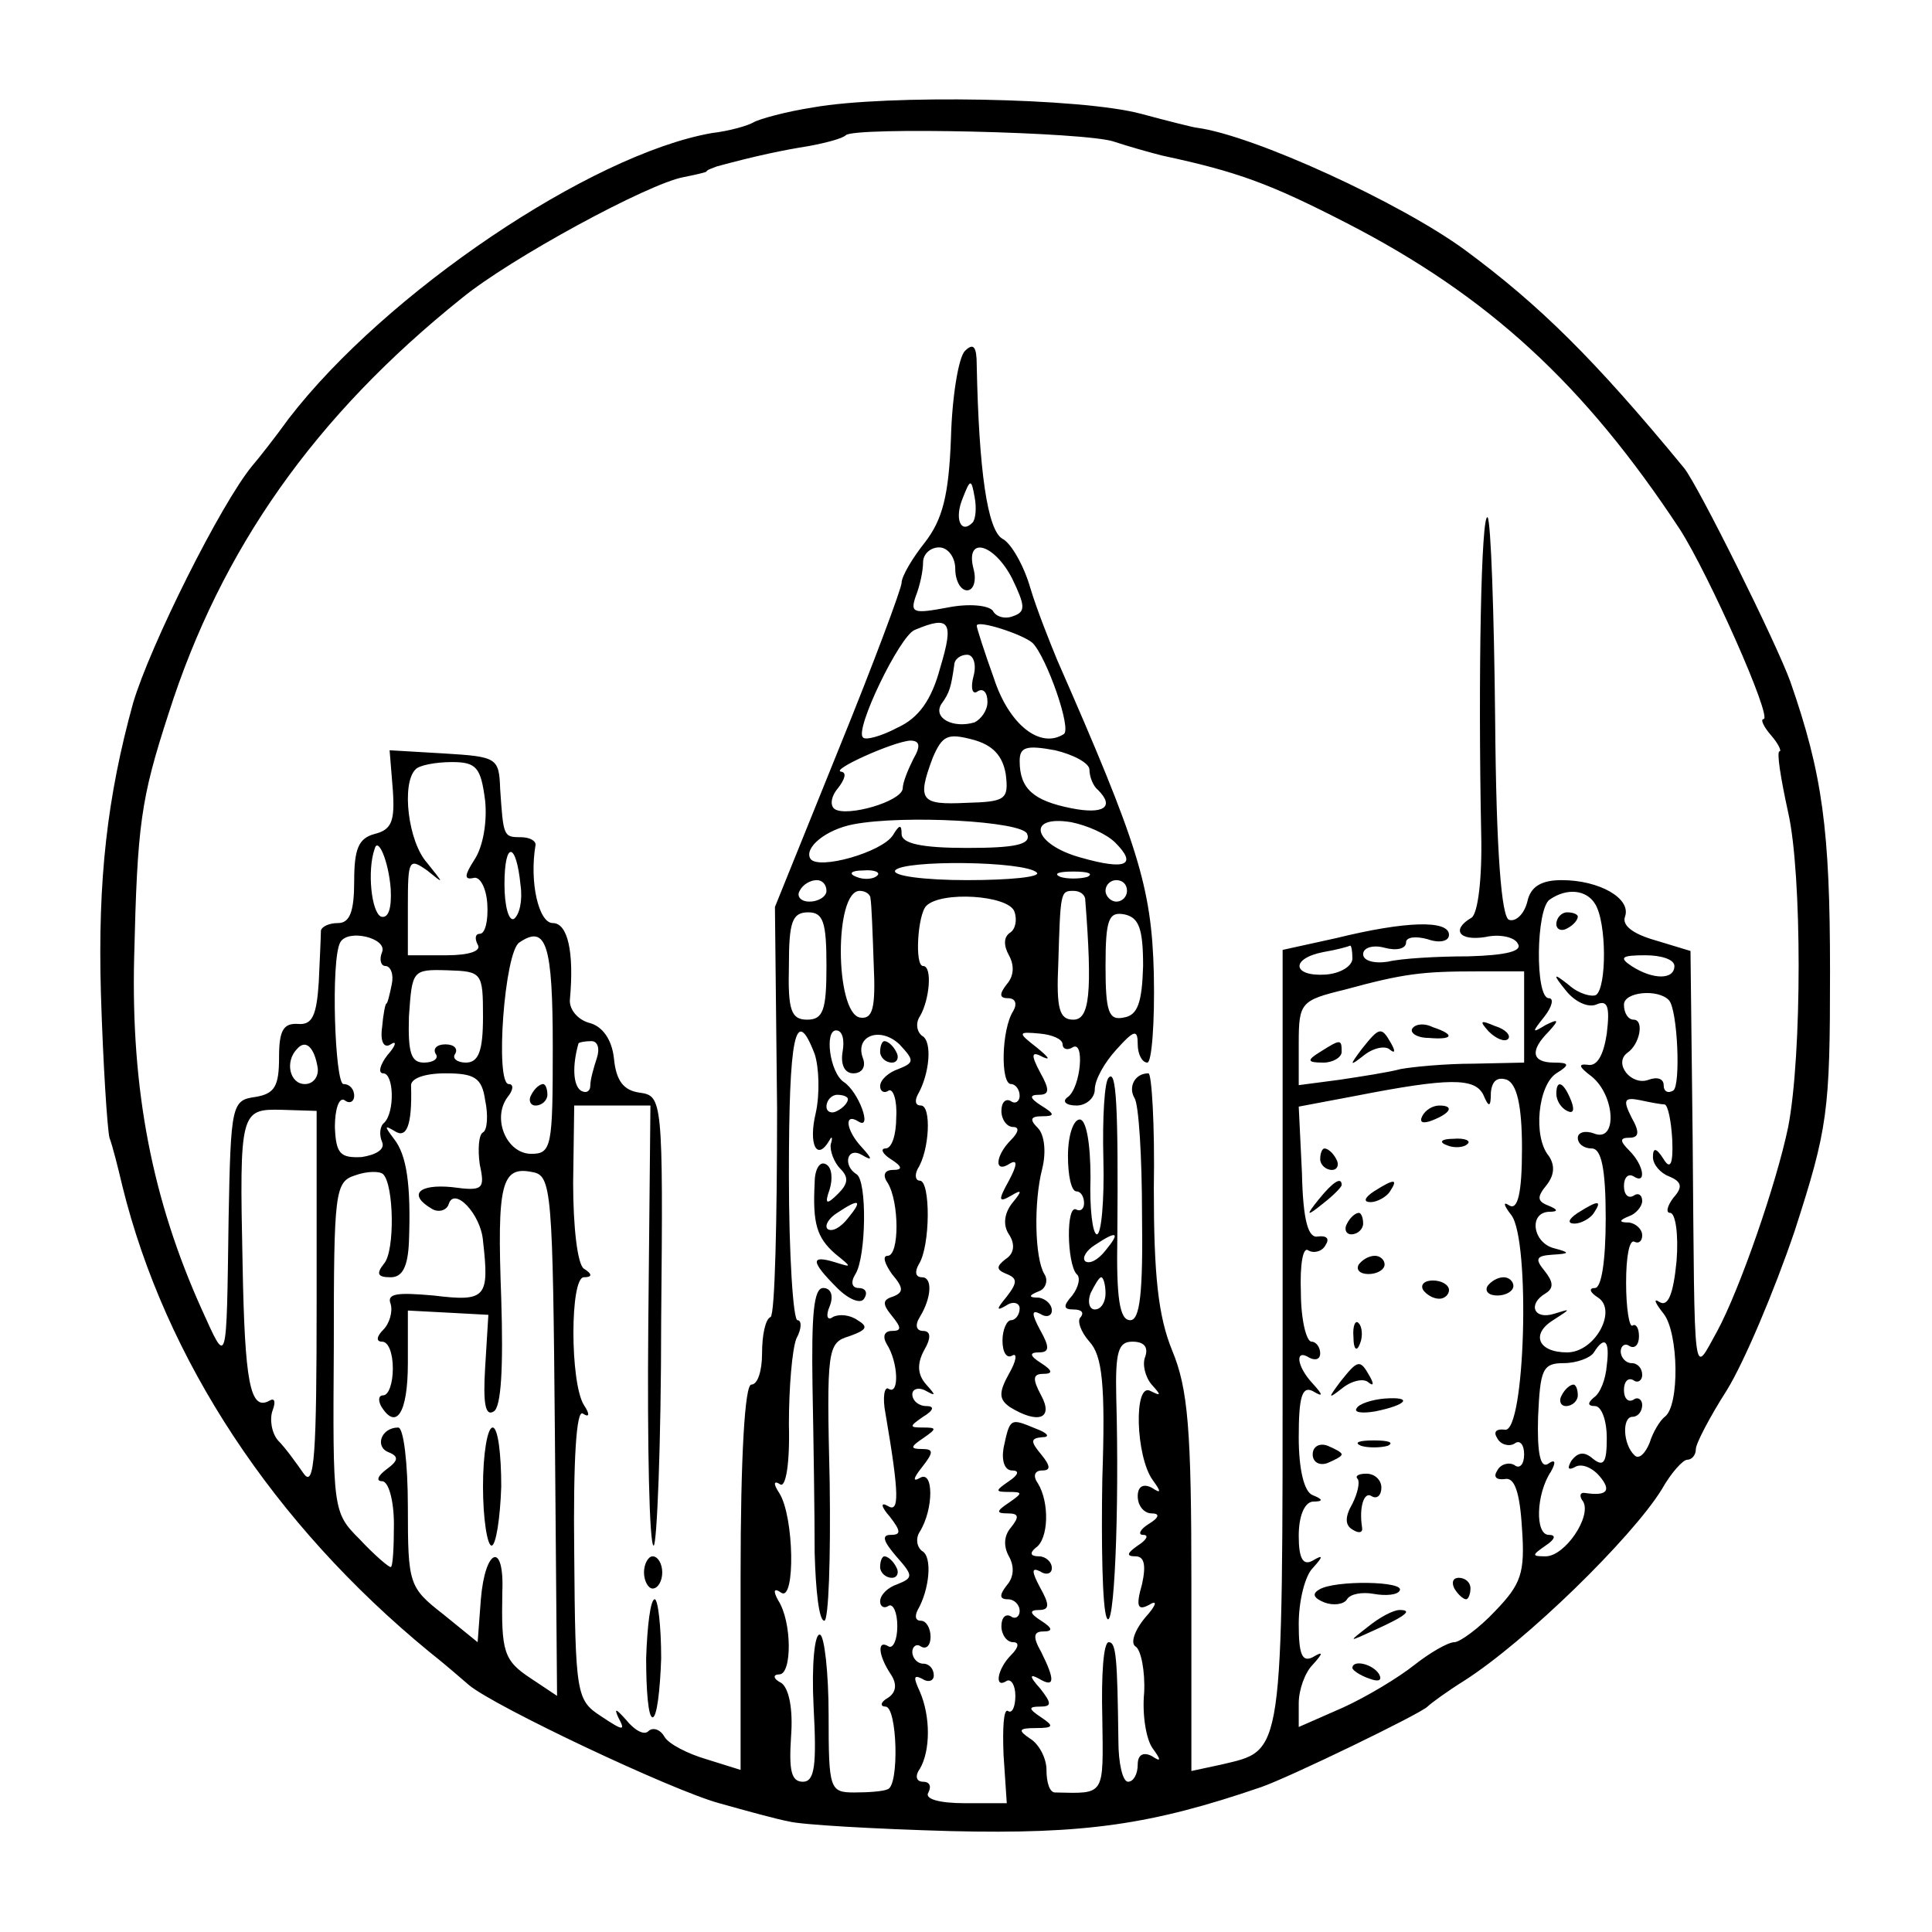 <?xml version="1.0" standalone="no"?>
<!DOCTYPE svg PUBLIC "-//W3C//DTD SVG 20010904//EN"
 "http://www.w3.org/TR/2001/REC-SVG-20010904/DTD/svg10.dtd">
<svg version="1.0" xmlns="http://www.w3.org/2000/svg"
 width="180pt" height="180pt" viewBox="0 0 180 180"
 preserveAspectRatio="xMidYMid meet">
<g transform="translate(0,180) scale(0.1,-0.1)"
fill="#000000" stroke="none">
<path d="M758 1700 c-26 -4 -51 -11 -56 -14 -5 -3 -22 -8 -39 -10 -113 -20
-304 -149 -394 -266 -13 -18 -28 -37 -34 -44 -29 -35 -95 -167 -111 -221 -24
-87 -33 -164 -30 -270 2 -66 6 -127 8 -135 3 -8 8 -28 12 -45 40 -162 141
-315 286 -434 14 -11 30 -25 37 -31 24 -20 189 -98 233 -110 25 -7 54 -15 65
-17 11 -3 79 -7 151 -9 125 -3 187 6 289 41 26 9 148 68 155 75 3 3 18 14 34
24 58 37 156 133 184 178 9 16 20 28 24 28 4 0 8 4 8 10 0 5 13 30 29 55 16
26 44 92 63 148 31 96 33 111 33 242 0 132 -7 184 -37 270 -13 36 -86 183 -99
199 -84 102 -135 152 -204 203 -60 44 -197 107 -250 114 -2 0 -26 6 -52 13
-56 15 -237 18 -305 6z m280 -32 c12 -4 33 -10 45 -13 70 -15 100 -26 172 -63
132 -68 221 -150 310 -285 27 -42 87 -177 78 -177 -3 0 0 -7 7 -15 7 -8 10
-15 8 -15 -3 0 1 -25 8 -57 13 -57 13 -226 0 -293 -11 -53 -45 -151 -66 -190
-23 -41 -21 -56 -23 180 l-2 174 -33 10 c-21 6 -31 14 -28 22 6 17 -24 34 -59
34 -19 0 -29 -6 -32 -20 -3 -12 -11 -19 -17 -17 -7 2 -12 62 -13 186 -1 101
-4 185 -7 189 -6 5 -9 -148 -6 -295 1 -41 -3 -74 -9 -78 -19 -11 -12 -22 13
-18 13 3 27 0 30 -6 5 -7 -10 -11 -46 -12 -29 0 -63 -2 -75 -5 -13 -2 -23 1
-23 7 0 6 9 9 20 6 11 -3 20 -1 20 5 0 5 9 6 20 3 11 -4 20 -2 20 4 0 14 -40
13 -105 -3 l-50 -11 0 -362 c0 -395 1 -383 -57 -397 l-28 -6 0 174 c0 144 -3
182 -18 218 -13 32 -17 70 -17 151 1 59 -2 107 -5 107 -13 0 -19 -13 -13 -23
4 -6 7 -55 7 -109 1 -73 -2 -98 -11 -98 -10 0 -13 21 -12 78 1 122 -1 156 -8
148 -4 -3 -6 -38 -5 -76 1 -39 -2 -70 -6 -70 -4 0 -7 24 -6 53 0 32 -4 54 -10
54 -6 0 -11 -15 -11 -34 0 -18 3 -33 8 -33 4 0 7 -5 7 -11 0 -5 -3 -8 -7 -6
-10 6 -9 -50 0 -60 4 -3 2 -12 -4 -20 -9 -10 -8 -13 1 -13 8 0 10 -3 7 -7 -4
-3 0 -14 8 -23 12 -13 15 -40 12 -128 -1 -61 0 -119 4 -129 7 -17 12 98 9 205
-1 43 2 52 15 52 11 0 15 -5 12 -14 -3 -7 0 -19 6 -26 9 -10 9 -11 -1 -6 -16
9 -14 -61 2 -83 8 -11 8 -13 -1 -7 -8 4 -13 1 -13 -8 0 -9 6 -16 13 -16 8 0 7
-4 -3 -10 -8 -5 -10 -10 -5 -10 6 0 3 -5 -5 -10 -10 -7 -11 -10 -2 -10 8 0 10
-8 6 -26 -6 -21 -4 -25 7 -19 8 5 6 -1 -4 -12 -10 -12 -14 -24 -9 -27 5 -3 9
-23 8 -43 -2 -21 2 -44 8 -52 8 -11 8 -13 -1 -7 -8 4 -13 1 -13 -8 0 -9 -4
-16 -9 -16 -5 0 -9 17 -9 38 -1 77 -2 92 -9 92 -5 0 -7 -31 -6 -70 1 -74 3
-71 -44 -70 -5 0 -8 9 -8 21 0 11 -7 24 -15 29 -12 8 -11 10 5 10 17 0 17 2 5
10 -12 8 -12 10 -1 10 11 0 11 3 0 17 -10 11 -10 14 -1 9 15 -9 15 -1 2 25 -8
14 -7 19 2 19 9 0 9 3 -2 10 -11 7 -11 10 -2 10 10 0 10 5 1 21 -8 15 -8 19 0
15 6 -4 11 -2 11 3 0 6 -6 11 -12 11 -8 0 -9 3 -3 8 12 8 13 42 2 60 -5 7 -3
12 4 12 8 0 8 4 -1 15 -10 12 -10 15 1 16 8 0 5 4 -6 8 -24 10 -24 10 -30 -18
-2 -12 1 -21 8 -21 7 0 6 -4 -3 -10 -13 -9 -13 -10 0 -10 13 0 13 -1 0 -10
-12 -8 -12 -10 -1 -10 10 0 11 -3 3 -13 -7 -8 -7 -18 -2 -27 5 -9 5 -19 -2
-27 -7 -9 -7 -13 1 -13 6 0 11 -5 11 -11 0 -5 -4 -8 -8 -5 -5 3 -9 -1 -9 -9 0
-8 5 -15 11 -15 6 0 5 -5 -2 -12 -13 -13 -16 -32 -4 -24 4 2 8 -4 8 -14 0 -10
-3 -17 -7 -14 -4 2 -5 -16 -4 -41 l3 -45 -39 0 c-24 0 -38 4 -34 10 3 6 1 10
-5 10 -6 0 -8 5 -3 12 10 17 10 49 0 72 -6 13 -6 16 2 12 6 -4 11 -2 11 3 0 6
-4 11 -10 11 -5 0 -10 5 -10 11 0 5 4 8 8 5 5 -3 9 1 9 9 0 8 -4 15 -9 15 -5
0 -6 4 -3 10 11 19 14 50 4 55 -5 4 -6 12 -2 18 13 21 13 58 0 50 -7 -4 -6 0
2 10 11 14 11 17 0 17 -11 0 -11 2 1 10 13 9 13 10 0 10 -13 0 -13 1 0 10 10
6 11 10 3 10 -7 0 -13 5 -13 11 0 5 6 7 13 3 9 -5 9 -4 0 6 -8 9 -9 19 -2 32
7 12 6 18 -1 18 -6 0 -8 5 -3 13 11 18 12 37 2 37 -6 0 -7 5 -3 12 11 17 11
78 1 78 -4 0 -5 5 -2 11 11 17 13 59 3 59 -5 0 -6 4 -3 10 11 19 14 50 4 55
-5 4 -6 12 -2 18 9 15 12 47 3 47 -8 0 -5 48 3 56 14 14 76 10 82 -5 3 -8 1
-17 -4 -20 -6 -4 -6 -12 -1 -21 5 -9 5 -19 -2 -27 -7 -9 -7 -13 1 -13 7 0 9
-5 5 -12 -11 -17 -12 -68 -2 -68 4 0 8 -5 8 -11 0 -5 -4 -8 -8 -5 -5 3 -9 -1
-9 -9 0 -8 5 -15 11 -15 6 0 5 -5 -2 -12 -15 -15 -16 -32 -1 -22 7 4 7 -1 -1
-16 -10 -18 -10 -21 2 -14 10 6 11 5 1 -7 -7 -9 -9 -20 -3 -29 6 -9 5 -18 -3
-23 -9 -7 -9 -10 1 -14 10 -4 10 -8 0 -21 -10 -12 -10 -14 0 -8 6 4 12 2 12
-3 0 -6 -4 -11 -8 -11 -4 0 -8 -9 -8 -19 0 -11 4 -17 9 -14 5 3 4 -5 -3 -17
-10 -18 -9 -24 1 -31 26 -16 41 -11 29 11 -8 15 -8 20 2 20 9 0 9 3 -2 10 -11
7 -11 10 -2 10 10 0 10 5 1 21 -8 15 -8 19 0 15 6 -4 11 -2 11 3 0 6 -6 11
-12 12 -10 0 -10 2 0 6 6 2 9 10 5 16 -9 15 -10 67 -2 98 4 16 2 32 -4 38 -8
8 -7 11 4 11 12 0 12 2 -1 10 -11 7 -11 10 -2 10 10 0 10 5 1 21 -9 17 -8 20
3 14 7 -3 5 0 -6 9 -18 14 -18 15 3 13 11 -1 21 -5 21 -10 0 -4 4 -6 9 -3 12
8 8 -37 -4 -46 -6 -4 -2 -8 8 -8 9 0 17 7 17 15 0 9 9 25 20 37 17 19 20 19
20 5 0 -9 4 -17 9 -17 4 0 7 37 6 83 -2 81 -15 121 -90 292 -7 17 -19 47 -25
67 -6 21 -18 42 -26 46 -14 8 -22 63 -24 162 0 17 -3 21 -11 13 -6 -6 -12 -43
-13 -81 -2 -54 -8 -76 -24 -97 -12 -15 -22 -32 -22 -38 0 -5 -26 -75 -59 -156
l-59 -146 2 -188 c0 -104 -2 -191 -6 -194 -5 -2 -8 -17 -8 -34 0 -16 -4 -29
-10 -29 -6 0 -10 -66 -10 -179 l0 -180 -32 10 c-17 5 -35 14 -39 21 -4 7 -11
9 -15 5 -4 -4 -13 1 -21 11 -9 10 -11 11 -7 2 7 -13 5 -13 -16 1 -23 15 -24
20 -25 152 -1 87 2 134 8 130 6 -4 7 -1 1 8 -13 21 -13 119 0 119 8 0 8 3 0 8
-6 4 -10 39 -10 80 l1 72 35 0 36 0 -2 -205 c-1 -113 1 -205 5 -205 3 0 7 94
7 209 2 207 1 210 -20 213 -15 2 -22 11 -24 32 -2 18 -11 30 -23 33 -11 3 -19
13 -18 22 4 44 -2 71 -16 71 -13 0 -22 38 -16 73 0 4 -6 7 -14 7 -16 0 -16 1
-19 45 -1 29 -3 30 -52 33 l-51 3 3 -37 c2 -29 -1 -37 -17 -41 -15 -4 -19 -14
-19 -44 0 -28 -4 -39 -15 -39 -8 0 -15 -3 -16 -7 0 -5 -1 -26 -2 -48 -2 -31
-6 -40 -19 -39 -14 1 -18 -6 -18 -31 0 -27 -4 -34 -22 -37 -22 -3 -23 -7 -25
-113 -2 -141 -1 -138 -25 -85 -46 102 -66 204 -63 328 3 124 6 147 32 227 49
154 137 278 273 387 45 37 174 107 207 113 10 2 19 4 21 5 1 2 5 3 10 5 37 10
61 15 86 19 16 3 31 7 34 10 8 8 225 3 250 -6z m-132 -355 c-11 -11 -17 4 -9
23 7 18 8 18 11 1 2 -10 1 -21 -2 -24z m-16 -43 c0 -11 5 -20 11 -20 6 0 9 9
6 20 -8 31 19 24 36 -9 12 -25 13 -31 1 -35 -7 -3 -16 -1 -19 5 -4 5 -22 7
-42 3 -32 -6 -35 -5 -30 10 4 10 7 24 7 32 0 8 7 14 15 14 8 0 15 -9 15 -20z
m-14 -92 c-8 -30 -20 -47 -40 -56 -15 -8 -30 -12 -32 -9 -8 7 34 94 48 100 33
14 37 8 24 -35z m86 23 c13 -13 37 -81 29 -85 -22 -14 -51 9 -65 52 -9 25 -16
47 -16 49 0 6 43 -8 52 -16z m-55 -31 c-3 -11 -1 -18 4 -14 5 3 9 -1 9 -10 0
-8 -6 -16 -12 -19 -20 -6 -39 4 -31 17 8 11 9 16 12 36 0 6 6 10 12 10 6 0 9
-9 6 -20z m30 -91 c3 -24 0 -26 -37 -27 -42 -2 -46 2 -31 42 9 21 14 23 37 17
19 -5 28 -15 31 -32z m-86 14 c-5 -10 -10 -22 -10 -28 -2 -12 -51 -26 -63 -19
-5 3 -4 12 3 20 6 8 8 14 3 15 -12 1 48 28 64 29 9 0 10 -5 3 -17z m164 -10
c0 -6 3 -15 8 -19 16 -16 5 -23 -25 -17 -35 7 -48 18 -48 44 0 13 6 15 33 10
17 -4 32 -12 32 -18z m-563 -29 c2 -20 -2 -43 -10 -55 -9 -14 -10 -19 -1 -17
6 2 12 -9 13 -24 1 -16 -2 -28 -7 -28 -4 0 -5 -4 -2 -10 4 -6 -8 -10 -29 -10
l-36 0 0 46 c0 43 1 45 18 33 16 -13 16 -13 0 7 -18 20 -24 74 -11 87 3 4 19
7 34 7 23 0 27 -5 31 -36z m505 -31 c4 -10 -12 -13 -56 -13 -42 0 -61 4 -61
13 0 9 -2 9 -8 -1 -10 -16 -70 -33 -77 -22 -6 10 14 27 40 32 47 9 158 3 162
-9z m82 -8 c21 -21 10 -26 -32 -14 -44 12 -52 40 -9 33 15 -3 33 -11 41 -19z
m-675 -43 c1 -18 -2 -28 -9 -26 -9 4 -13 43 -6 63 3 12 13 -11 15 -37z m121 3
c2 -14 -1 -27 -6 -31 -5 -3 -9 12 -9 32 0 41 11 40 15 -1z m481 12 c4 -4 -25
-7 -65 -7 -40 0 -70 4 -67 9 7 10 121 9 132 -2z m-149 -3 c-3 -3 -12 -4 -19
-1 -8 3 -5 6 6 6 11 1 17 -2 13 -5z m196 -1 c-7 -2 -19 -2 -25 0 -7 3 -2 5 12
5 14 0 19 -2 13 -5z m-243 -13 c0 -5 -7 -10 -16 -10 -8 0 -12 5 -9 10 3 6 10
10 16 10 5 0 9 -4 9 -10z m280 0 c0 -5 -4 -10 -10 -10 -5 0 -10 5 -10 10 0 6
5 10 10 10 6 0 10 -4 10 -10z m-239 -7 c1 -5 2 -32 3 -61 2 -42 -1 -52 -13
-50 -23 5 -24 118 0 118 5 0 10 -3 10 -7z m200 0 c7 -89 4 -113 -11 -113 -13
0 -16 10 -14 53 2 66 2 67 14 67 6 0 10 -3 11 -7z m475 -5 c11 -17 11 -78 1
-85 -4 -2 -16 1 -25 9 -15 12 -16 11 -3 -5 8 -10 20 -16 28 -13 11 5 13 -2 10
-27 -3 -20 -9 -31 -18 -29 -9 1 -8 -2 4 -11 22 -18 24 -62 2 -53 -8 3 -15 1
-15 -4 0 -6 6 -10 13 -10 9 0 13 -19 13 -65 0 -40 -4 -65 -10 -65 -6 0 -5 -4
3 -9 18 -12 -3 -51 -29 -51 -27 0 -34 17 -13 30 17 11 17 11 1 6 -19 -6 -25 9
-8 19 8 5 7 11 -1 21 -9 11 -8 14 7 15 17 1 17 2 2 6 -20 5 -24 33 -5 34 9 0
9 2 -1 6 -10 4 -10 8 -1 19 7 9 8 18 2 27 -15 18 -10 66 7 77 13 8 12 10 -2
10 -21 0 -23 11 -5 29 10 11 9 12 -3 6 -13 -8 -13 -7 -1 8 7 9 9 17 4 17 -13
0 -12 84 1 92 16 11 34 9 42 -4z m-716 -58 c0 -41 -3 -50 -18 -50 -15 0 -18 9
-17 50 0 41 3 50 18 50 14 0 17 -9 17 -50z m295 0 c-1 -34 -5 -46 -18 -48 -14
-3 -17 5 -17 48 0 44 3 51 18 48 13 -3 17 -13 17 -48z m-709 13 c-3 -7 -1 -13
3 -13 5 0 8 -8 6 -17 -2 -10 -4 -18 -5 -18 -1 0 -3 -10 -4 -22 -2 -14 2 -20 8
-16 6 4 5 -1 -3 -10 -7 -9 -9 -17 -4 -17 10 0 11 -36 1 -46 -4 -3 -5 -11 -2
-18 3 -7 -6 -12 -19 -14 -20 -1 -24 3 -25 28 0 17 4 28 9 25 5 -4 9 -1 9 4 0
6 -4 11 -10 11 -8 0 -12 116 -3 132 7 13 44 4 39 -9z m159 -89 c0 -92 -1 -99
-20 -99 -23 0 -37 33 -22 53 5 6 6 12 1 12 -13 0 -4 124 10 132 25 17 31 -2
31 -98z m745 83 c0 -7 -11 -14 -25 -15 -31 -2 -33 15 -2 21 12 2 23 5 25 6 1
0 2 -5 2 -12z m300 -7 c0 -13 -20 -13 -40 0 -12 8 -9 10 13 10 15 0 27 -4 27
-10z m-1110 -47 c0 -32 -4 -43 -16 -43 -8 0 -13 4 -10 8 3 5 -1 9 -9 9 -8 0
-12 -4 -9 -9 3 -4 -2 -8 -11 -8 -12 0 -15 9 -14 43 3 43 3 44 36 43 32 -1 33
-2 33 -43z m970 0 l0 -43 -47 -1 c-27 0 -57 -3 -68 -5 -11 -3 -37 -7 -57 -10
l-38 -5 0 39 c0 38 2 40 43 50 55 15 72 17 124 17 l43 0 0 -42z m135 15 c8 -9
11 -79 4 -84 -5 -3 -9 -1 -9 5 0 6 -6 8 -14 5 -16 -6 -33 15 -20 25 12 8 16
31 6 31 -5 0 -9 6 -9 14 0 12 32 15 42 4z m-796 -50 c4 -12 5 -37 1 -55 -7
-29 1 -46 13 -25 2 4 3 2 1 -4 -1 -6 3 -17 9 -23 8 -8 7 -14 -2 -23 -11 -11
-13 -10 -8 4 3 10 2 20 -3 23 -6 4 -11 -4 -11 -17 -2 -38 2 -51 19 -66 16 -13
16 -13 0 -8 -23 7 -23 1 2 -24 11 -11 22 -15 25 -10 4 6 1 10 -5 10 -6 0 -8 5
-3 13 10 16 11 87 1 93 -13 8 -9 26 5 18 10 -6 10 -4 0 7 -15 16 -17 33 -3 24
13 -8 0 28 -14 37 -13 9 -18 48 -7 48 6 0 8 -9 6 -20 -2 -12 2 -20 10 -20 8 0
12 6 9 14 -8 21 16 30 34 13 14 -15 14 -17 -1 -23 -9 -3 -17 -10 -17 -16 0 -5
4 -7 8 -4 4 2 8 -9 7 -25 0 -16 -4 -29 -10 -29 -5 0 -3 -5 5 -10 11 -7 11 -10
2 -10 -8 0 -10 -5 -5 -12 11 -18 11 -68 0 -68 -5 0 -3 -7 4 -17 11 -13 11 -17
1 -21 -10 -3 -10 -7 -1 -18 9 -11 9 -14 0 -14 -7 0 -9 -5 -5 -12 11 -17 12
-48 2 -42 -4 3 -6 -8 -3 -23 13 -76 13 -93 2 -86 -7 4 -6 -1 2 -10 10 -13 11
-17 1 -17 -9 0 -7 -6 5 -20 16 -18 16 -20 1 -26 -9 -3 -16 -10 -16 -16 0 -5 4
-7 8 -4 4 2 8 -6 8 -19 0 -13 -4 -21 -8 -19 -11 7 -10 -8 2 -26 6 -9 5 -17 -3
-22 -7 -4 -7 -8 -2 -8 11 0 13 -74 2 -77 -4 -2 -18 -3 -31 -3 -23 0 -24 3 -24
72 0 40 -4 74 -8 75 -5 2 -8 -28 -6 -67 3 -55 1 -70 -10 -70 -11 0 -13 11 -11
42 2 26 -2 45 -9 50 -8 4 -8 8 -2 8 12 0 12 49 -1 69 -5 9 -4 12 3 7 13 -8 12
71 -2 93 -6 9 -5 12 1 8 5 -3 9 19 8 56 0 34 3 70 7 80 5 9 5 17 1 17 -4 0 -8
61 -8 135 0 130 6 160 24 113z m-463 -13 c1 -8 -4 -15 -12 -15 -14 0 -19 21
-7 33 8 9 16 1 19 -18z m260 9 c-3 -9 -6 -20 -6 -25 0 -6 -4 -8 -9 -5 -7 5 -8
23 -2 44 1 1 6 2 12 2 6 0 8 -7 5 -16z m-104 -39 c3 -14 2 -28 -2 -30 -4 -2
-5 -16 -3 -30 5 -23 3 -25 -26 -21 -31 3 -41 -7 -19 -20 6 -4 14 -2 16 4 5 17
30 -9 32 -34 6 -53 3 -57 -46 -51 -34 3 -44 2 -40 -8 2 -7 -1 -18 -7 -24 -6
-6 -7 -11 -1 -11 6 0 10 -11 10 -25 0 -14 -4 -25 -9 -25 -4 0 -5 -4 -2 -10 14
-23 25 -7 25 40 l0 49 38 -2 37 -2 -3 -49 c-2 -33 0 -46 8 -41 7 4 9 41 7 105
-4 107 0 124 29 118 18 -3 19 -17 21 -246 l2 -242 -24 16 c-26 17 -28 25 -27
81 2 47 -16 41 -20 -7 l-3 -40 -32 26 c-32 25 -33 28 -33 100 0 41 -4 74 -9
74 -16 0 -22 -18 -9 -23 10 -4 9 -8 -2 -16 -8 -6 -10 -11 -4 -11 6 0 11 -18
11 -40 0 -22 -1 -40 -3 -40 -2 0 -15 11 -29 26 -25 25 -25 27 -24 179 0 145 1
154 20 160 11 4 23 4 26 1 10 -10 11 -71 1 -83 -8 -10 -6 -13 6 -13 11 0 16
10 17 33 2 53 -2 81 -14 96 -9 12 -9 13 1 7 11 -7 16 6 15 42 -1 7 12 12 32
12 27 0 34 -4 37 -25z m937 7 c1 11 6 15 15 12 9 -4 14 -23 14 -64 0 -42 -4
-58 -12 -53 -6 4 -5 0 2 -9 18 -23 13 -204 -6 -200 -8 1 -11 -2 -7 -8 3 -6 11
-8 16 -5 5 4 9 -1 9 -10 0 -9 -4 -14 -9 -10 -5 3 -13 1 -16 -5 -4 -6 -1 -9 7
-8 9 2 14 -12 16 -46 3 -42 -1 -52 -25 -77 -15 -16 -33 -29 -38 -29 -6 0 -23
-10 -37 -21 -15 -12 -45 -30 -67 -40 l-41 -18 0 22 c0 13 6 29 13 36 10 11 10
13 0 7 -10 -5 -13 3 -13 31 0 22 6 45 13 52 10 11 10 13 0 7 -9 -5 -13 2 -13
23 0 18 5 31 13 32 10 0 10 2 0 6 -8 3 -13 24 -13 54 0 37 3 48 13 43 10 -6
10 -4 0 7 -15 16 -17 33 -3 24 6 -3 10 -1 10 4 0 6 -4 11 -8 11 -5 0 -10 21
-10 46 -1 26 2 43 7 39 5 -3 13 -1 16 5 4 6 1 9 -7 8 -9 -2 -14 14 -15 59 l-3
62 53 10 c87 17 111 17 119 1 5 -12 7 -12 7 2z m-599 -6 c0 -3 -4 -8 -10 -11
-5 -3 -10 -1 -10 4 0 6 5 11 10 11 6 0 10 -2 10 -4z m761 -5 c3 -1 6 -15 7
-33 1 -23 -2 -28 -8 -18 -7 11 -10 11 -10 2 0 -7 7 -15 15 -18 12 -5 13 -10 4
-20 -6 -8 -7 -14 -3 -14 5 0 8 -20 6 -45 -3 -31 -8 -43 -16 -38 -6 4 -4 -1 4
-11 14 -18 15 -86 1 -96 -4 -3 -11 -14 -14 -24 -4 -10 -10 -16 -14 -12 -11 10
-12 36 -2 36 5 0 9 5 9 11 0 5 -4 8 -8 5 -5 -3 -9 1 -9 9 0 8 4 12 9 9 4 -3 8
0 8 5 0 6 -4 11 -10 11 -5 0 -10 5 -10 11 0 5 4 8 8 5 5 -3 9 1 9 9 0 8 -3 12
-6 10 -3 -2 -6 16 -6 40 0 24 3 41 8 38 4 -2 7 1 7 6 0 6 -6 11 -12 12 -10 0
-10 2 0 6 6 2 12 9 12 14 0 6 -4 8 -8 5 -5 -3 -9 1 -9 9 0 8 4 12 9 9 12 -8
10 10 -4 24 -9 9 -9 12 0 12 9 0 10 5 2 19 -8 16 -7 19 8 16 9 -2 20 -4 23 -4z
m-1256 -184 c0 -142 -2 -174 -12 -160 -7 10 -17 24 -24 31 -6 7 -8 20 -5 28 3
8 2 12 -3 9 -18 -10 -23 17 -25 128 -3 142 -2 144 37 143 l32 -1 0 -178z m495
78 c-7 -9 -15 -13 -19 -10 -3 3 1 10 9 15 21 14 24 12 10 -5z m240 -30 c-7 -9
-15 -13 -19 -10 -3 3 1 10 9 15 21 14 24 12 10 -5z m0 -40 c0 -8 -4 -15 -10
-15 -5 0 -7 7 -4 15 4 8 8 15 10 15 2 0 4 -7 4 -15z m467 -67 c-1 -13 -6 -26
-12 -30 -6 -5 -6 -8 1 -8 6 0 11 -13 11 -30 0 -23 -3 -27 -13 -19 -8 7 -14 6
-20 -2 -4 -7 -3 -9 3 -6 6 4 16 0 23 -8 12 -14 7 -19 -13 -16 -5 1 -6 -3 -2
-8 8 -14 -17 -51 -35 -51 -13 0 -13 1 0 10 9 6 10 10 3 10 -13 0 -12 38 2 59
5 9 4 12 -3 7 -7 -4 -10 11 -9 44 2 44 4 50 24 50 12 0 25 5 28 10 10 16 15
11 12 -12z"/>
<path d="M600 335 c0 -8 4 -15 8 -15 5 0 9 7 9 15 0 8 -4 15 -9 15 -4 0 -8 -7
-8 -15z"/>
<path d="M602 255 c0 -30 2 -55 6 -55 4 0 7 25 8 55 0 30 -3 55 -6 55 -4 0 -7
-25 -8 -55z"/>
<path d="M1450 939 c0 -5 5 -7 10 -4 6 3 10 8 10 11 0 2 -4 4 -10 4 -5 0 -10
-5 -10 -11z"/>
<path d="M1450 781 c0 -6 4 -13 10 -16 6 -3 7 1 4 9 -7 18 -14 21 -14 7z"/>
<path d="M1470 670 c-9 -6 -10 -10 -3 -10 6 0 15 5 18 10 8 12 4 12 -15 0z"/>
<path d="M495 780 c-3 -5 -1 -10 4 -10 6 0 11 5 11 10 0 6 -2 10 -4 10 -3 0
-8 -4 -11 -10z"/>
<path d="M1316 842 c-3 -4 4 -9 15 -9 23 -2 25 3 4 10 -8 4 -16 3 -19 -1z"/>
<path d="M1387 839 c7 -7 15 -10 18 -7 3 3 -2 9 -12 12 -14 6 -15 5 -6 -5z"/>
<path d="M1269 823 c-12 -16 -12 -17 2 -6 9 7 20 9 24 5 5 -4 5 -1 1 6 -9 16
-11 15 -27 -5z"/>
<path d="M1230 820 c-13 -8 -12 -10 3 -10 9 0 17 5 17 10 0 12 -1 12 -20 0z"/>
<path d="M820 820 c0 -5 5 -10 11 -10 5 0 7 5 4 10 -3 6 -8 10 -11 10 -2 0 -4
-4 -4 -10z"/>
<path d="M757 508 c1 -51 2 -121 2 -155 1 -35 4 -63 9 -63 4 0 6 58 5 129 -3
124 -2 130 18 136 17 6 18 9 8 15 -7 5 -17 6 -23 3 -5 -4 -7 1 -3 10 4 10 1
17 -6 17 -9 0 -11 -25 -10 -92z"/>
<path d="M820 340 c0 -5 5 -10 11 -10 5 0 7 5 4 10 -3 6 -8 10 -11 10 -2 0 -4
-4 -4 -10z"/>
<path d="M450 415 c0 -30 4 -55 8 -55 4 0 8 25 9 55 0 30 -3 55 -8 55 -5 0 -9
-25 -9 -55z"/>
<path d="M1325 760 c-3 -6 1 -7 9 -4 18 7 21 14 7 14 -6 0 -13 -4 -16 -10z"/>
<path d="M1348 733 c7 -3 16 -2 19 1 4 3 -2 6 -13 5 -11 0 -14 -3 -6 -6z"/>
<path d="M1230 720 c0 -5 5 -10 11 -10 5 0 7 5 4 10 -3 6 -8 10 -11 10 -2 0
-4 -4 -4 -10z"/>
<path d="M1229 683 c-13 -16 -12 -17 4 -4 9 7 17 15 17 17 0 8 -8 3 -21 -13z"/>
<path d="M1280 690 c-9 -6 -10 -10 -3 -10 6 0 15 5 18 10 8 12 4 12 -15 0z"/>
<path d="M1255 660 c-3 -5 -1 -10 4 -10 6 0 11 5 11 10 0 6 -2 10 -4 10 -3 0
-8 -4 -11 -10z"/>
<path d="M1266 622 c-3 -5 1 -9 9 -9 8 0 15 4 15 9 0 4 -4 8 -9 8 -6 0 -12 -4
-15 -8z"/>
<path d="M1326 598 c3 -4 9 -8 15 -8 5 0 9 4 9 8 0 5 -7 9 -15 9 -8 0 -12 -4
-9 -9z"/>
<path d="M1386 602 c-3 -5 1 -9 9 -9 8 0 15 4 15 9 0 4 -4 8 -9 8 -6 0 -12 -4
-15 -8z"/>
<path d="M1261 554 c0 -11 3 -14 6 -6 3 7 2 16 -1 19 -3 4 -6 -2 -5 -13z"/>
<path d="M1249 513 c-12 -16 -12 -17 2 -6 9 7 20 9 24 5 5 -4 5 -1 1 6 -9 16
-11 15 -27 -5z"/>
<path d="M1264 488 c-3 -4 5 -5 17 -3 30 6 36 14 9 12 -12 -1 -24 -5 -26 -9z"/>
<path d="M1223 445 c0 -7 6 -11 14 -8 7 3 13 6 13 8 0 2 -6 5 -13 8 -8 3 -14
-1 -14 -8z"/>
<path d="M1268 453 c6 -2 18 -2 25 0 6 3 1 5 -13 5 -14 0 -19 -2 -12 -5z"/>
<path d="M1265 422 c2 -3 0 -13 -5 -23 -7 -12 -7 -20 0 -24 6 -4 10 -3 9 2 -3
19 2 34 9 29 5 -3 9 1 9 8 0 7 -6 13 -14 13 -7 0 -11 -2 -8 -5z"/>
<path d="M1229 319 c-7 -4 -5 -8 5 -12 8 -3 18 -2 21 3 3 5 14 7 25 5 11 -2
22 -1 24 3 6 9 -61 10 -75 1z"/>
<path d="M1355 320 c3 -5 8 -10 11 -10 2 0 4 5 4 10 0 6 -5 10 -11 10 -5 0 -7
-4 -4 -10z"/>
<path d="M1274 284 c-18 -14 -18 -14 6 -3 31 14 36 19 24 19 -6 0 -19 -7 -30
-16z"/>
<path d="M1260 246 c0 -2 7 -7 16 -10 8 -3 12 -2 9 4 -6 10 -25 14 -25 6z"/>
<path d="M1455 500 c-3 -5 -1 -10 4 -10 6 0 11 5 11 10 0 6 -2 10 -4 10 -3 0
-8 -4 -11 -10z"/>
</g>
</svg>
